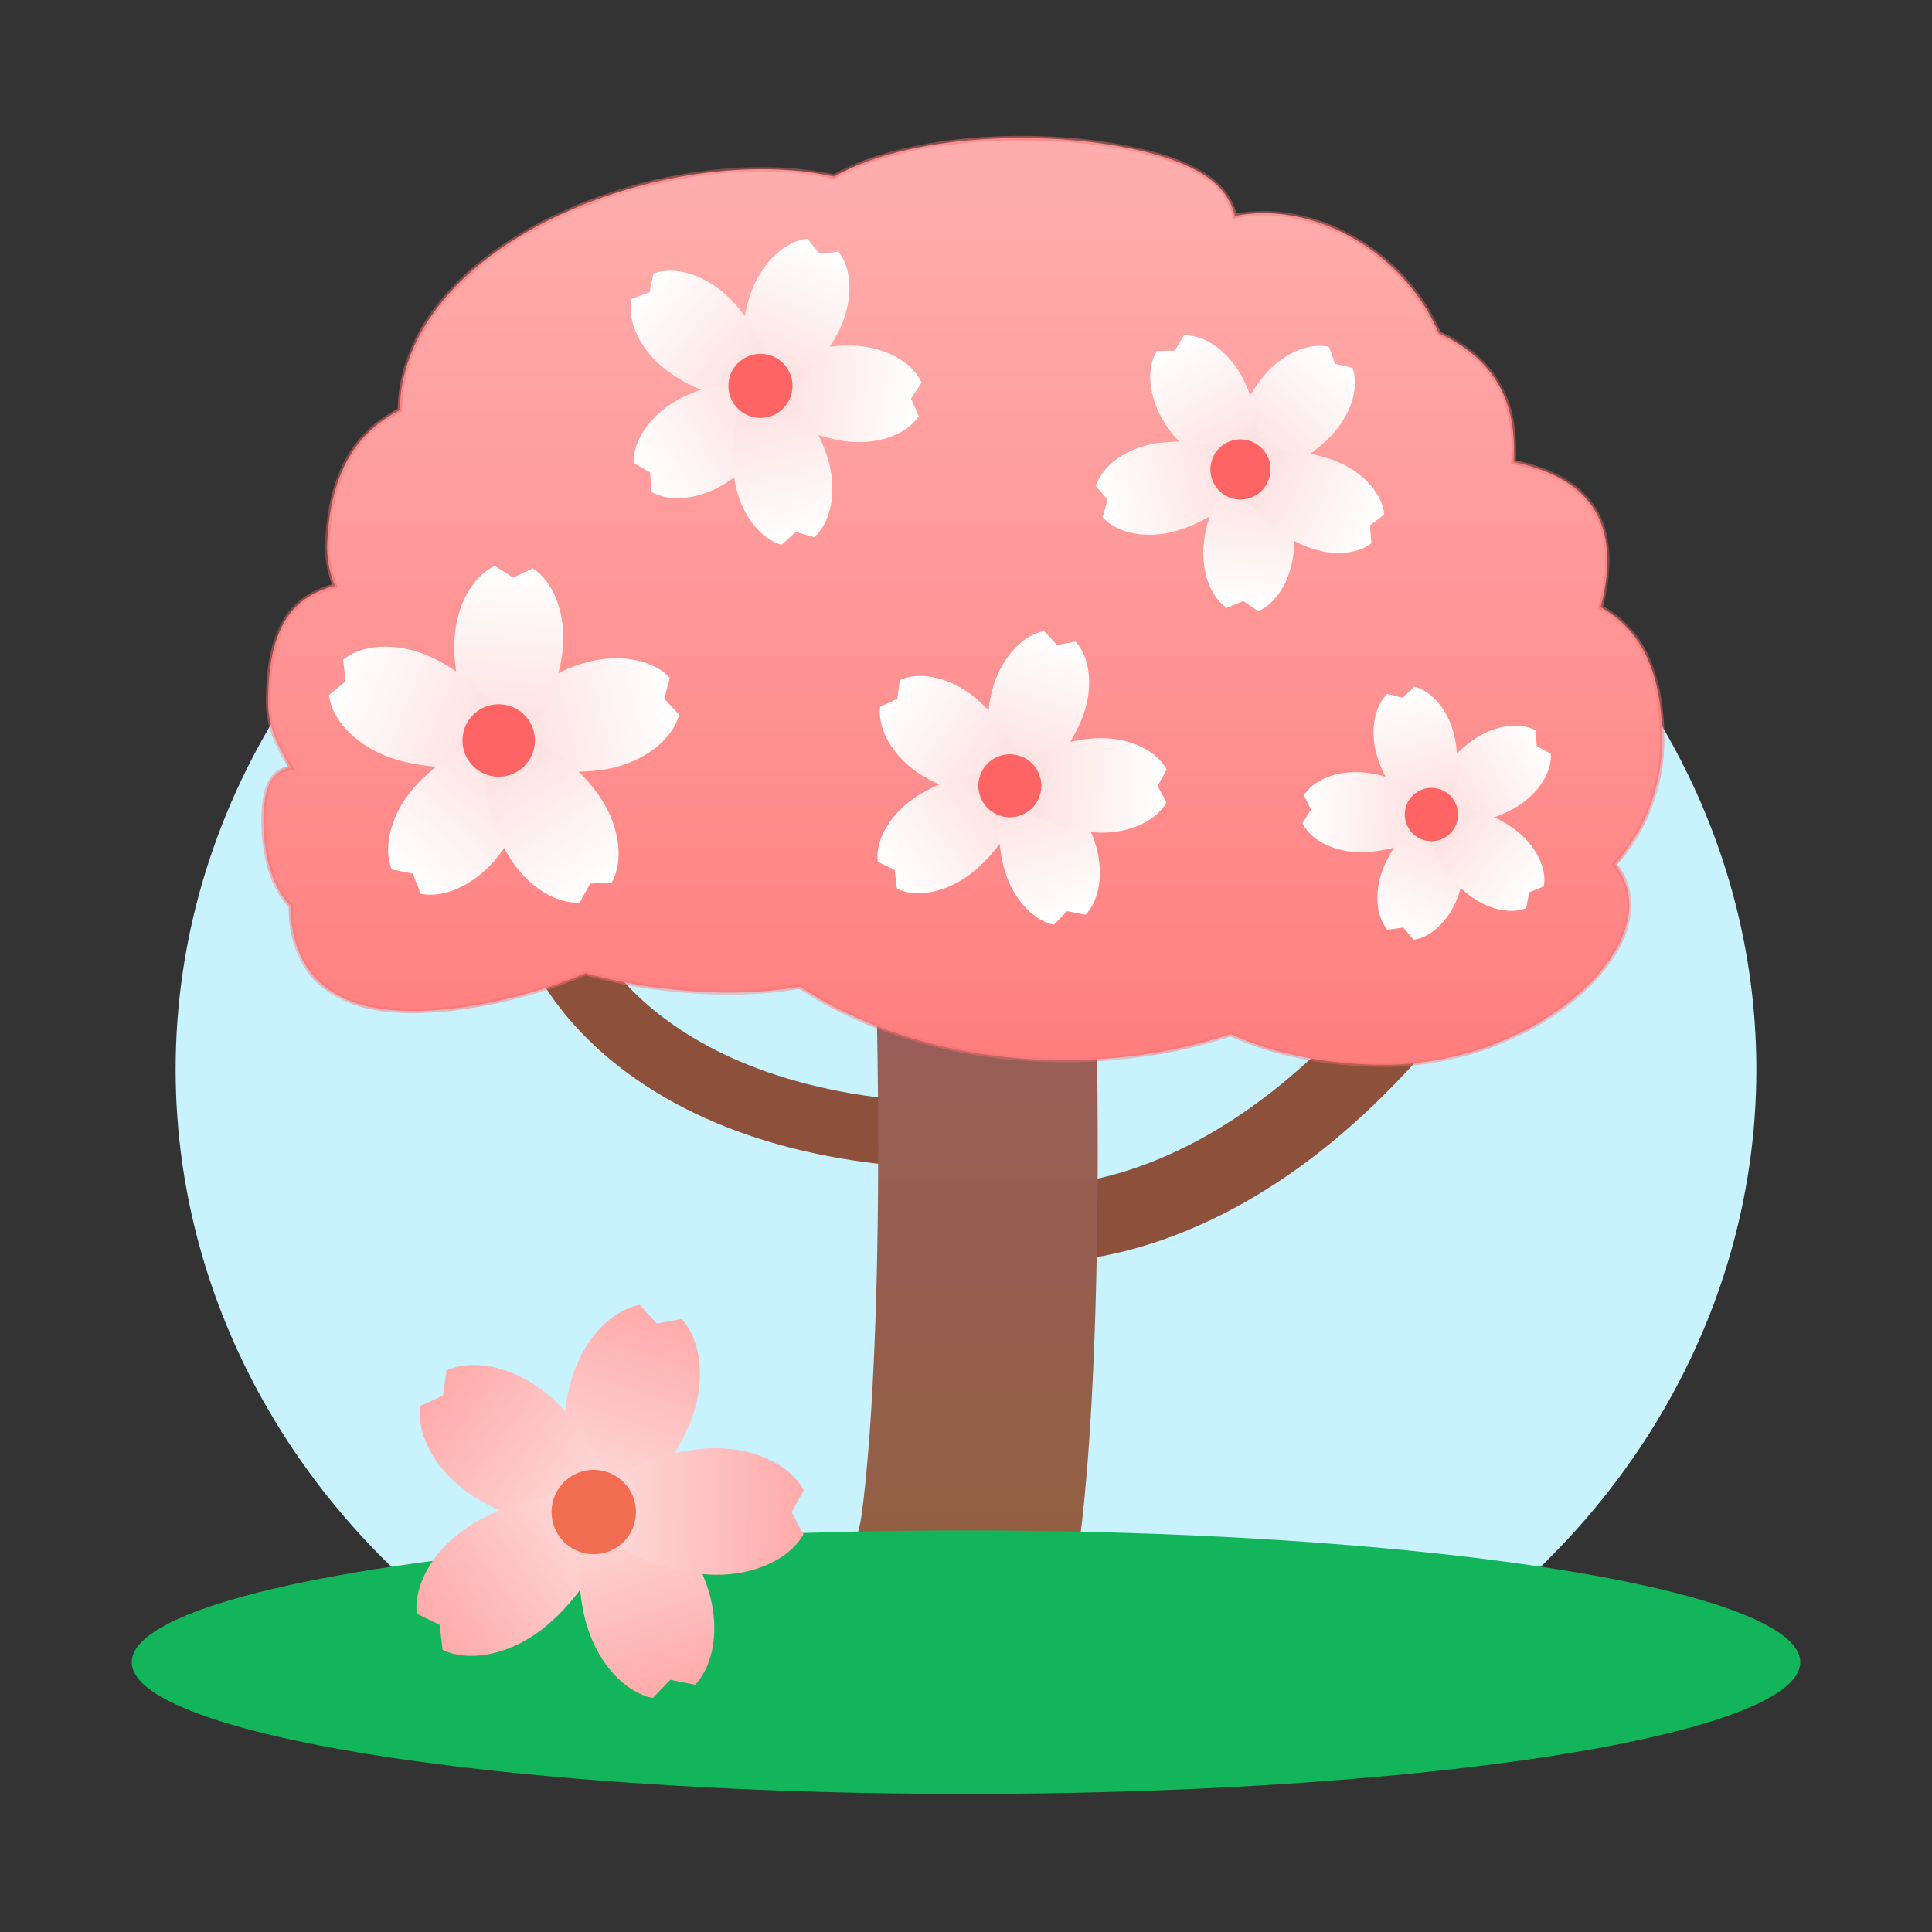 <svg width="70" height="70" viewBox="0 0 88 88" fill="none" xmlns="http://www.w3.org/2000/svg">
<rect x="0" y="0" width="88" height="88" fill="#333333" stroke="none"/>
<ellipse cx="44" cy="48.708" rx="36" ry="33" fill="#C9F2FF"/>
<path d="M65.712 44.097C55.353 57.973 44.989 55.987 44 55.201" stroke="#8C503B" stroke-width="3.5" stroke-linecap="round"/>
<path d="M43.591 51.745C28.757 51.451 25.098 43.025 25.169 41.915" stroke="#8C503B" stroke-width="3" stroke-linecap="round"/>
<path d="M44.796 40.71C45.492 61.774 44.198 70.361 44 70.71" stroke="url(#paint0_linear_580_2068)" stroke-width="10" stroke-linecap="round"/>
<mask id="path-5-inside-1_580_2068" fill="white">
<path fill-rule="evenodd" clip-rule="evenodd" d="M33.212 45.208C34.407 45.208 35.478 45.113 36.426 44.936C39.541 47.009 43.8 48.287 48.497 48.287C51.207 48.287 53.772 47.861 56.055 47.103C57.946 47.973 60.393 48.497 63.065 48.497C69.059 48.497 74.212 44.463 74.212 41.208C74.212 40.505 73.972 39.895 73.535 39.372C74.912 37.88 75.712 35.831 75.712 33.708C75.712 30.482 74.664 28.632 72.904 27.654C73.103 26.919 73.212 26.199 73.212 25.529C73.212 22.785 71.392 21.561 68.937 21.047C68.951 20.843 68.958 20.642 68.958 20.445C68.958 17.789 67.674 16.167 65.537 15.182C64.127 11.876 60.734 9.708 57.558 9.708C57.097 9.708 56.66 9.753 56.248 9.841C55.973 8.66 55.009 7.743 52.802 7.087C48.756 5.886 41.704 5.913 37.99 8.049C37.009 7.825 35.917 7.708 34.711 7.708C27.285 7.708 18.285 12.134 18.212 18.685C16.279 19.66 15.059 21.451 14.906 24.708C14.873 25.394 14.999 26.058 15.26 26.686C13.345 27.165 12.212 28.529 12.212 31.989C12.212 32.974 12.59 34 13.278 34.97C12.532 35.093 12.138 35.547 12.028 36.747C11.894 38.214 12.226 40.352 13.251 41.262C13.238 41.616 13.264 41.975 13.326 42.333C13.803 45.099 16.193 46.823 22.092 45.708C23.763 45.392 25.313 44.913 26.666 44.326C28.712 44.889 31.02 45.208 33.212 45.208Z"/>
</mask>
<path fill-rule="evenodd" clip-rule="evenodd" d="M33.212 45.208C34.407 45.208 35.478 45.113 36.426 44.936C39.541 47.009 43.8 48.287 48.497 48.287C51.207 48.287 53.772 47.861 56.055 47.103C57.946 47.973 60.393 48.497 63.065 48.497C69.059 48.497 74.212 44.463 74.212 41.208C74.212 40.505 73.972 39.895 73.535 39.372C74.912 37.88 75.712 35.831 75.712 33.708C75.712 30.482 74.664 28.632 72.904 27.654C73.103 26.919 73.212 26.199 73.212 25.529C73.212 22.785 71.392 21.561 68.937 21.047C68.951 20.843 68.958 20.642 68.958 20.445C68.958 17.789 67.674 16.167 65.537 15.182C64.127 11.876 60.734 9.708 57.558 9.708C57.097 9.708 56.66 9.753 56.248 9.841C55.973 8.66 55.009 7.743 52.802 7.087C48.756 5.886 41.704 5.913 37.99 8.049C37.009 7.825 35.917 7.708 34.711 7.708C27.285 7.708 18.285 12.134 18.212 18.685C16.279 19.66 15.059 21.451 14.906 24.708C14.873 25.394 14.999 26.058 15.26 26.686C13.345 27.165 12.212 28.529 12.212 31.989C12.212 32.974 12.59 34 13.278 34.97C12.532 35.093 12.138 35.547 12.028 36.747C11.894 38.214 12.226 40.352 13.251 41.262C13.238 41.616 13.264 41.975 13.326 42.333C13.803 45.099 16.193 46.823 22.092 45.708C23.763 45.392 25.313 44.913 26.666 44.326C28.712 44.889 31.02 45.208 33.212 45.208Z" fill="url(#paint1_linear_580_2068)"/>
<path d="M36.426 44.936L36.481 44.852L36.447 44.83L36.407 44.837L36.426 44.936ZM56.055 47.103L56.097 47.012L56.061 46.996L56.024 47.008L56.055 47.103ZM73.535 39.372L73.461 39.304L73.402 39.369L73.458 39.437L73.535 39.372ZM72.904 27.654L72.807 27.628L72.787 27.703L72.855 27.741L72.904 27.654ZM68.937 21.047L68.837 21.04L68.831 21.127L68.916 21.145L68.937 21.047ZM65.537 15.182L65.445 15.222L65.46 15.257L65.495 15.273L65.537 15.182ZM56.248 9.841L56.151 9.864L56.173 9.96L56.269 9.939L56.248 9.841ZM52.802 7.087L52.83 6.992L52.802 7.087ZM37.99 8.049L37.968 8.146L38.006 8.155L38.04 8.135L37.99 8.049ZM18.212 18.685L18.257 18.774L18.312 18.747L18.312 18.686L18.212 18.685ZM14.906 24.708L14.806 24.703L14.906 24.708ZM15.26 26.686L15.284 26.783L15.397 26.755L15.352 26.648L15.26 26.686ZM13.278 34.97L13.295 35.069L13.453 35.043L13.36 34.912L13.278 34.97ZM12.028 36.747L11.928 36.738L12.028 36.747ZM13.251 41.262L13.351 41.265L13.353 41.218L13.317 41.187L13.251 41.262ZM13.326 42.333L13.425 42.316L13.326 42.333ZM22.092 45.708L22.073 45.609L22.092 45.708ZM26.666 44.326L26.693 44.229L26.659 44.22L26.627 44.234L26.666 44.326ZM36.407 44.837C35.466 45.014 34.402 45.108 33.212 45.108V45.308C34.412 45.308 35.489 45.213 36.444 45.034L36.407 44.837ZM48.497 48.187C43.817 48.187 39.578 46.914 36.481 44.852L36.37 45.019C39.504 47.105 43.783 48.387 48.497 48.387V48.187ZM56.024 47.008C53.751 47.763 51.197 48.187 48.497 48.187V48.387C51.218 48.387 53.793 47.96 56.087 47.198L56.024 47.008ZM63.065 48.397C60.405 48.397 57.973 47.875 56.097 47.012L56.014 47.194C57.919 48.071 60.381 48.597 63.065 48.597V48.397ZM74.112 41.208C74.112 42.787 72.857 44.583 70.829 45.991C68.808 47.396 66.041 48.397 63.065 48.397V48.597C66.084 48.597 68.89 47.582 70.943 46.156C72.991 44.733 74.312 42.885 74.312 41.208H74.112ZM73.458 39.437C73.881 39.943 74.112 40.53 74.112 41.208H74.312C74.312 40.48 74.062 39.848 73.611 39.308L73.458 39.437ZM75.612 33.708C75.612 35.807 74.821 37.831 73.461 39.304L73.608 39.44C75.003 37.929 75.812 35.856 75.812 33.708H75.612ZM72.855 27.741C74.574 28.697 75.612 30.506 75.612 33.708H75.812C75.812 30.459 74.754 28.568 72.953 27.567L72.855 27.741ZM73.112 25.529C73.112 26.189 73.005 26.899 72.807 27.628L73 27.68C73.202 26.938 73.312 26.21 73.312 25.529H73.112ZM68.916 21.145C70.135 21.4 71.183 21.829 71.927 22.524C72.666 23.217 73.112 24.182 73.112 25.529H73.312C73.312 24.132 72.847 23.113 72.063 22.378C71.283 21.648 70.194 21.208 68.957 20.949L68.916 21.145ZM68.858 20.445C68.858 20.64 68.851 20.838 68.837 21.04L69.037 21.054C69.051 20.848 69.058 20.645 69.058 20.445H68.858ZM65.495 15.273C66.552 15.76 67.391 16.401 67.966 17.243C68.541 18.085 68.858 19.134 68.858 20.445H69.058C69.058 19.1 68.732 18.01 68.131 17.131C67.53 16.252 66.659 15.589 65.579 15.092L65.495 15.273ZM57.558 9.808C60.693 9.808 64.05 11.951 65.445 15.222L65.629 15.143C64.204 11.801 60.775 9.608 57.558 9.608V9.808ZM56.269 9.939C56.674 9.853 57.104 9.808 57.558 9.808V9.608C57.091 9.608 56.647 9.654 56.227 9.744L56.269 9.939ZM52.773 7.183C54.966 7.834 55.888 8.734 56.151 9.864L56.345 9.819C56.059 8.586 55.052 7.651 52.83 6.992L52.773 7.183ZM38.04 8.135C39.877 7.079 42.55 6.54 45.276 6.417C48.001 6.294 50.763 6.587 52.773 7.183L52.83 6.992C50.794 6.387 48.008 6.093 45.267 6.217C42.527 6.341 39.817 6.883 37.94 7.962L38.04 8.135ZM34.711 7.808C35.911 7.808 36.995 7.924 37.968 8.146L38.012 7.951C37.023 7.725 35.924 7.608 34.711 7.608V7.808ZM18.312 18.686C18.348 15.46 20.583 12.742 23.756 10.825C26.927 8.91 31.016 7.808 34.711 7.808V7.608C30.98 7.608 26.856 8.719 23.653 10.654C20.451 12.588 18.149 15.358 18.112 18.684L18.312 18.686ZM15.005 24.713C15.082 23.095 15.422 21.85 15.978 20.891C16.533 19.933 17.306 19.254 18.257 18.774L18.167 18.596C17.185 19.091 16.382 19.795 15.805 20.791C15.229 21.785 14.883 23.063 14.806 24.703L15.005 24.713ZM15.352 26.648C15.097 26.032 14.974 25.383 15.005 24.713L14.806 24.703C14.773 25.405 14.901 26.083 15.168 26.724L15.352 26.648ZM12.312 31.989C12.312 30.268 12.594 29.084 13.103 28.273C13.609 27.466 14.346 27.018 15.284 26.783L15.236 26.589C14.259 26.833 13.473 27.307 12.933 28.167C12.396 29.023 12.112 30.25 12.112 31.989H12.312ZM13.36 34.912C12.68 33.955 12.312 32.949 12.312 31.989H12.112C12.112 33 12.5 34.045 13.197 35.028L13.36 34.912ZM12.128 36.756C12.182 36.163 12.305 35.771 12.495 35.514C12.681 35.261 12.94 35.127 13.295 35.069L13.262 34.871C12.87 34.936 12.559 35.09 12.334 35.395C12.112 35.696 11.984 36.131 11.928 36.738L12.128 36.756ZM13.317 41.187C12.828 40.752 12.495 40.014 12.302 39.191C12.111 38.37 12.062 37.479 12.128 36.756L11.928 36.738C11.861 37.482 11.911 38.394 12.108 39.236C12.304 40.076 12.649 40.862 13.185 41.336L13.317 41.187ZM13.425 42.316C13.364 41.964 13.338 41.613 13.351 41.265L13.151 41.258C13.137 41.62 13.165 41.985 13.228 42.35L13.425 42.316ZM22.073 45.609C19.132 46.165 17.084 46.01 15.717 45.385C14.357 44.764 13.658 43.672 13.425 42.316L13.228 42.35C13.471 43.761 14.205 44.914 15.634 45.567C17.056 46.217 19.152 46.365 22.11 45.806L22.073 45.609ZM26.627 44.234C25.281 44.818 23.737 45.295 22.073 45.609L22.11 45.806C23.788 45.489 25.346 45.008 26.706 44.417L26.627 44.234ZM33.212 45.108C31.029 45.108 28.73 44.79 26.693 44.229L26.64 44.422C28.694 44.988 31.011 45.308 33.212 45.308V45.108Z" fill="#FA7373" mask="url(#path-5-inside-1_580_2068)"/>
<path d="M30.507 30.872L30.259 31.828L30.931 32.553C30.66 33.59 29.534 34.564 28.021 34.946C26.074 35.436 23.049 35.055 22.715 33.729C22.381 32.403 24.864 30.634 26.811 30.143C28.324 29.762 29.777 30.086 30.507 30.872Z" fill="url(#paint2_linear_580_2068)"/>
<path fill-rule="evenodd" clip-rule="evenodd" d="M22.537 25.775L23.37 26.307L24.268 25.89C25.171 26.468 25.75 27.841 25.645 29.398C25.509 31.401 24.212 34.16 22.848 34.068C21.483 33.975 20.568 31.068 20.704 29.065C20.808 27.509 21.565 26.227 22.537 25.775Z" fill="url(#paint3_linear_580_2068)"/>
<path fill-rule="evenodd" clip-rule="evenodd" d="M14.981 31.659L15.746 31.03L15.628 30.047C16.457 29.367 17.94 29.242 19.387 29.823C21.251 30.57 23.473 32.656 22.964 33.926C22.455 35.195 19.407 35.166 17.543 34.419C16.096 33.838 15.111 32.723 14.981 31.659Z" fill="url(#paint4_linear_580_2068)"/>
<path fill-rule="evenodd" clip-rule="evenodd" d="M19.165 40.713L18.804 39.793L17.837 39.603C17.445 38.604 17.784 37.154 18.784 35.956C20.071 34.415 22.742 32.946 23.792 33.822C24.841 34.699 23.873 37.589 22.586 39.13C21.585 40.328 20.218 40.921 19.165 40.713Z" fill="url(#paint5_linear_580_2068)"/>
<path fill-rule="evenodd" clip-rule="evenodd" d="M27.87 40.188L26.884 40.247L26.402 41.11C25.332 41.173 24.057 40.403 23.227 39.081C22.159 37.381 21.587 34.387 22.745 33.66C23.903 32.932 26.352 34.747 27.421 36.447C28.251 37.768 28.392 39.251 27.87 40.188Z" fill="url(#paint6_linear_580_2068)"/>
<circle cx="22.715" cy="33.728" r="1.651" transform="rotate(75.859 22.715 33.728)" fill="#FF6464"/>
<path d="M60.536 15.799L60.809 16.573L61.608 16.759C61.904 17.599 61.581 18.792 60.717 19.757C59.605 20.999 57.346 22.141 56.501 21.384C55.655 20.626 56.542 18.256 57.654 17.015C58.518 16.05 59.669 15.597 60.536 15.799Z" fill="url(#paint7_linear_580_2068)"/>
<path fill-rule="evenodd" clip-rule="evenodd" d="M52.685 15.992L53.506 15.971L53.93 15.269C54.82 15.247 55.855 15.923 56.506 17.043C57.343 18.484 57.731 20.985 56.75 21.555C55.768 22.125 53.788 20.55 52.951 19.108C52.3 17.988 52.226 16.754 52.685 15.992Z" fill="url(#paint8_linear_580_2068)"/>
<path fill-rule="evenodd" clip-rule="evenodd" d="M50.219 23.551L50.453 22.764L49.916 22.143C50.17 21.29 51.133 20.515 52.399 20.242C54.028 19.891 56.526 20.294 56.766 21.404C57.005 22.514 54.894 23.91 53.264 24.261C51.999 24.534 50.803 24.223 50.219 23.551Z" fill="url(#paint9_linear_580_2068)"/>
<path fill-rule="evenodd" clip-rule="evenodd" d="M57.303 27.838L56.627 27.373L55.872 27.691C55.139 27.186 54.699 26.03 54.831 24.742C55.001 23.084 56.156 20.833 57.286 20.948C58.415 21.064 59.091 23.503 58.921 25.161C58.789 26.45 58.123 27.492 57.303 27.838Z" fill="url(#paint10_linear_580_2068)"/>
<path fill-rule="evenodd" clip-rule="evenodd" d="M63.048 23.433L62.395 23.932L62.465 24.75C61.758 25.29 60.523 25.352 59.339 24.828C57.815 24.154 56.031 22.36 56.49 21.321C56.949 20.283 59.477 20.394 61.001 21.068C62.186 21.591 62.971 22.546 63.048 23.433Z" fill="url(#paint11_linear_580_2068)"/>
<circle cx="56.501" cy="21.383" r="1.37" transform="rotate(41.843 56.501 21.383)" fill="#FF6464"/>
<path d="M69.942 33.264L69.996 33.988L70.636 34.333C70.694 35.119 70.141 36.064 69.179 36.689C67.941 37.492 65.746 37.945 65.198 37.101C64.651 36.258 65.959 34.438 67.197 33.634C68.159 33.01 69.248 32.89 69.942 33.264Z" fill="url(#paint12_linear_580_2068)"/>
<path fill-rule="evenodd" clip-rule="evenodd" d="M63.189 31.608L63.893 31.781L64.419 31.278C65.186 31.465 65.915 32.283 66.211 33.392C66.593 34.818 66.345 37.046 65.374 37.306C64.402 37.566 63.075 35.76 62.694 34.333C62.398 33.226 62.62 32.154 63.189 31.608Z" fill="url(#paint13_linear_580_2068)"/>
<path fill-rule="evenodd" clip-rule="evenodd" d="M59.326 37.496L59.709 36.877L59.394 36.222C59.809 35.552 60.812 35.112 61.957 35.173C63.431 35.251 65.473 36.175 65.42 37.179C65.367 38.183 63.239 38.887 61.765 38.809C60.62 38.748 59.669 38.206 59.326 37.496Z" fill="url(#paint14_linear_580_2068)"/>
<path fill-rule="evenodd" clip-rule="evenodd" d="M64.387 42.804L63.917 42.249L63.196 42.347C62.687 41.745 62.579 40.655 62.99 39.584C63.52 38.206 65.029 36.55 65.968 36.911C66.906 37.272 66.918 39.513 66.389 40.891C65.978 41.961 65.168 42.697 64.387 42.804Z" fill="url(#paint15_linear_580_2068)"/>
<path fill-rule="evenodd" clip-rule="evenodd" d="M70.32 40.372L69.648 40.648L69.518 41.362C68.788 41.66 67.718 41.426 66.827 40.704C65.68 39.775 64.572 37.827 65.205 37.046C65.838 36.265 67.973 36.946 69.12 37.876C70.011 38.598 70.461 39.596 70.32 40.372Z" fill="url(#paint16_linear_580_2068)"/>
<circle cx="65.199" cy="37.101" r="1.214" transform="rotate(57.022 65.199 37.101)" fill="#FF6464"/>
<path d="M47.559 28.746L48.143 29.377L48.989 29.225C49.621 29.91 49.806 31.192 49.375 32.478C48.821 34.134 47.123 36.169 45.996 35.791C44.868 35.414 44.738 32.767 45.292 31.111C45.722 29.825 46.642 28.912 47.559 28.746Z" fill="url(#paint17_linear_580_2068)"/>
<path fill-rule="evenodd" clip-rule="evenodd" d="M40.092 32.188L40.87 31.829L40.986 30.979C41.833 30.587 43.11 30.807 44.202 31.615C45.605 32.654 47.016 34.897 46.309 35.853C45.601 36.809 43.043 36.115 41.64 35.076C40.549 34.269 39.965 33.112 40.092 32.188Z" fill="url(#paint18_linear_580_2068)"/>
<path fill-rule="evenodd" clip-rule="evenodd" d="M40.854 40.483L40.752 39.629L39.977 39.254C39.868 38.329 40.472 37.183 41.577 36.396C42.998 35.382 45.568 34.733 46.258 35.702C46.949 36.67 45.498 38.888 44.077 39.902C42.973 40.689 41.694 40.887 40.854 40.483Z" fill="url(#paint19_linear_580_2068)"/>
<path fill-rule="evenodd" clip-rule="evenodd" d="M49.444 41.668L48.601 41.501L48.006 42.121C47.092 41.939 46.189 41.011 45.781 39.717C45.257 38.052 45.434 35.407 46.568 35.05C47.702 34.692 49.364 36.757 49.888 38.422C50.296 39.716 50.089 40.995 49.444 41.668Z" fill="url(#paint20_linear_580_2068)"/>
<path fill-rule="evenodd" clip-rule="evenodd" d="M53.143 35.048L52.724 35.797L53.13 36.553C52.675 37.367 51.512 37.939 50.155 37.927C48.409 37.912 45.948 36.926 45.959 35.737C45.969 34.548 48.447 33.606 50.193 33.621C51.55 33.633 52.702 34.226 53.143 35.048Z" fill="url(#paint21_linear_580_2068)"/>
<circle cx="45.996" cy="35.792" r="1.435" transform="rotate(18.505 45.996 35.792)" fill="#FF6464"/>
<path d="M41.978 17.43L41.495 18.159L41.849 18.958C41.324 19.748 40.101 20.239 38.726 20.122C36.956 19.973 34.535 18.783 34.638 17.578C34.74 16.372 37.326 15.607 39.096 15.757C40.471 15.873 41.594 16.563 41.978 17.43Z" fill="url(#paint22_linear_580_2068)"/>
<path fill-rule="evenodd" clip-rule="evenodd" d="M36.779 10.872L37.322 11.556L38.193 11.467C38.782 12.21 38.871 13.525 38.335 14.797C37.646 16.434 35.767 18.369 34.651 17.899C33.536 17.429 33.608 14.733 34.297 13.096C34.833 11.825 35.836 10.97 36.779 10.872Z" fill="url(#paint23_linear_580_2068)"/>
<path fill-rule="evenodd" clip-rule="evenodd" d="M28.764 13.619L29.583 13.314L29.767 12.458C30.656 12.128 31.934 12.45 32.978 13.352C34.322 14.514 35.581 16.899 34.79 17.814C33.998 18.73 31.457 17.828 30.113 16.667C29.069 15.764 28.565 14.547 28.764 13.619Z" fill="url(#paint24_linear_580_2068)"/>
<path fill-rule="evenodd" clip-rule="evenodd" d="M29.657 22.399L29.62 21.525L28.864 21.087C28.825 20.139 29.526 19.023 30.707 18.309C32.227 17.39 34.884 16.93 35.51 17.965C36.136 19 34.494 21.14 32.974 22.059C31.792 22.773 30.478 22.875 29.657 22.399Z" fill="url(#paint25_linear_580_2068)"/>
<path fill-rule="evenodd" clip-rule="evenodd" d="M37.09 24.465L36.246 24.23L35.596 24.813C34.683 24.557 33.839 23.546 33.525 22.203C33.121 20.473 33.504 17.803 34.682 17.528C35.86 17.253 37.387 19.476 37.791 21.205C38.106 22.55 37.797 23.831 37.09 24.465Z" fill="url(#paint26_linear_580_2068)"/>
<circle cx="34.637" cy="17.577" r="1.46" transform="rotate(94.843 34.637 17.577)" fill="#FF6464"/>
<ellipse cx="44" cy="75.71" rx="38" ry="6" fill="#13B55A"/>
<path d="M29.137 59.437L29.918 60.282L31.051 60.078C31.898 60.995 32.145 62.711 31.569 64.433C30.827 66.65 28.554 69.374 27.044 68.869C25.535 68.364 25.36 64.82 26.102 62.603C26.678 60.881 27.909 59.66 29.137 59.437Z" fill="url(#paint27_linear_580_2068)"/>
<path fill-rule="evenodd" clip-rule="evenodd" d="M19.139 64.044L20.181 63.564L20.336 62.426C21.47 61.901 23.18 62.196 24.641 63.277C26.52 64.668 28.409 67.672 27.462 68.951C26.515 70.231 23.09 69.302 21.212 67.911C19.751 66.83 18.97 65.282 19.139 64.044Z" fill="url(#paint28_linear_580_2068)"/>
<path fill-rule="evenodd" clip-rule="evenodd" d="M20.16 75.15L20.024 74.006L18.985 73.504C18.84 72.265 19.648 70.732 21.126 69.678C23.029 68.321 26.47 67.453 27.394 68.749C28.318 70.045 26.377 73.015 24.474 74.372C22.996 75.425 21.284 75.691 20.16 75.15Z" fill="url(#paint29_linear_580_2068)"/>
<path fill-rule="evenodd" clip-rule="evenodd" d="M31.66 76.736L30.532 76.512L29.736 77.342C28.512 77.099 27.303 75.855 26.757 74.123C26.054 71.894 26.291 68.353 27.81 67.875C29.328 67.396 31.553 70.161 32.255 72.39C32.801 74.122 32.524 75.834 31.66 76.736Z" fill="url(#paint30_linear_580_2068)"/>
<path fill-rule="evenodd" clip-rule="evenodd" d="M36.614 67.876L36.054 68.876L36.596 69.886C35.987 70.977 34.43 71.744 32.612 71.728C30.274 71.708 26.98 70.388 26.995 68.796C27.009 67.204 30.325 65.943 32.663 65.963C34.481 65.98 36.025 66.775 36.614 67.876Z" fill="url(#paint31_linear_580_2068)"/>
<circle cx="27.044" cy="68.87" r="1.922" transform="rotate(18.505 27.044 68.87)" fill="#F26C51"/>
<defs>
<linearGradient id="paint0_linear_580_2068" x1="44.5" y1="40.71" x2="44.5" y2="70.71" gradientUnits="userSpaceOnUse">
<stop stop-color="#9A5D5D"/>
<stop offset="1" stop-color="#925F43"/>
</linearGradient>
<linearGradient id="paint1_linear_580_2068" x1="45.28" y1="8.708" x2="45.28" y2="51.981" gradientUnits="userSpaceOnUse">
<stop stop-color="#FFACAC"/>
<stop offset="1" stop-color="#FF7A7A"/>
</linearGradient>
<linearGradient id="paint2_linear_580_2068" x1="30.719" y1="31.712" x2="22.715" y2="33.729" gradientUnits="userSpaceOnUse">
<stop stop-color="white"/>
<stop offset="1" stop-color="#FDDDDD"/>
</linearGradient>
<linearGradient id="paint3_linear_580_2068" x1="23.403" y1="25.832" x2="22.848" y2="34.068" gradientUnits="userSpaceOnUse">
<stop stop-color="white"/>
<stop offset="1" stop-color="#FDDDDD"/>
</linearGradient>
<linearGradient id="paint4_linear_580_2068" x1="15.304" y1="30.853" x2="22.964" y2="33.926" gradientUnits="userSpaceOnUse">
<stop stop-color="white"/>
<stop offset="1" stop-color="#FDDDDD"/>
</linearGradient>
<linearGradient id="paint5_linear_580_2068" x1="18.501" y1="40.159" x2="23.792" y2="33.822" gradientUnits="userSpaceOnUse">
<stop stop-color="white"/>
<stop offset="1" stop-color="#FDDDDD"/>
</linearGradient>
<linearGradient id="paint6_linear_580_2068" x1="27.136" y1="40.649" x2="22.745" y2="33.66" gradientUnits="userSpaceOnUse">
<stop stop-color="white"/>
<stop offset="1" stop-color="#FDDDDD"/>
</linearGradient>
<linearGradient id="paint7_linear_580_2068" x1="61.072" y1="16.279" x2="56.501" y2="21.384" gradientUnits="userSpaceOnUse">
<stop stop-color="white"/>
<stop offset="1" stop-color="#FDDDDD"/>
</linearGradient>
<linearGradient id="paint8_linear_580_2068" x1="53.308" y1="15.63" x2="56.75" y2="21.555" gradientUnits="userSpaceOnUse">
<stop stop-color="white"/>
<stop offset="1" stop-color="#FDDDDD"/>
</linearGradient>
<linearGradient id="paint9_linear_580_2068" x1="50.067" y1="22.847" x2="56.766" y2="21.404" gradientUnits="userSpaceOnUse">
<stop stop-color="white"/>
<stop offset="1" stop-color="#FDDDDD"/>
</linearGradient>
<linearGradient id="paint10_linear_580_2068" x1="56.588" y1="27.765" x2="57.286" y2="20.948" gradientUnits="userSpaceOnUse">
<stop stop-color="white"/>
<stop offset="1" stop-color="#FDDDDD"/>
</linearGradient>
<linearGradient id="paint11_linear_580_2068" x1="62.757" y1="24.091" x2="56.49" y2="21.321" gradientUnits="userSpaceOnUse">
<stop stop-color="white"/>
<stop offset="1" stop-color="#FDDDDD"/>
</linearGradient>
<linearGradient id="paint12_linear_580_2068" x1="70.289" y1="33.798" x2="65.198" y2="37.101" gradientUnits="userSpaceOnUse">
<stop stop-color="white"/>
<stop offset="1" stop-color="#FDDDDD"/>
</linearGradient>
<linearGradient id="paint13_linear_580_2068" x1="63.805" y1="31.443" x2="65.374" y2="37.306" gradientUnits="userSpaceOnUse">
<stop stop-color="white"/>
<stop offset="1" stop-color="#FDDDDD"/>
</linearGradient>
<linearGradient id="paint14_linear_580_2068" x1="59.36" y1="36.859" x2="65.42" y2="37.179" gradientUnits="userSpaceOnUse">
<stop stop-color="white"/>
<stop offset="1" stop-color="#FDDDDD"/>
</linearGradient>
<linearGradient id="paint15_linear_580_2068" x1="63.791" y1="42.575" x2="65.968" y2="36.911" gradientUnits="userSpaceOnUse">
<stop stop-color="white"/>
<stop offset="1" stop-color="#FDDDDD"/>
</linearGradient>
<linearGradient id="paint16_linear_580_2068" x1="69.919" y1="40.867" x2="65.205" y2="37.046" gradientUnits="userSpaceOnUse">
<stop stop-color="white"/>
<stop offset="1" stop-color="#FDDDDD"/>
</linearGradient>
<linearGradient id="paint17_linear_580_2068" x1="48.274" y1="28.986" x2="45.996" y2="35.791" gradientUnits="userSpaceOnUse">
<stop stop-color="white"/>
<stop offset="1" stop-color="#FDDDDD"/>
</linearGradient>
<linearGradient id="paint18_linear_580_2068" x1="40.539" y1="31.583" x2="46.309" y2="35.853" gradientUnits="userSpaceOnUse">
<stop stop-color="white"/>
<stop offset="1" stop-color="#FDDDDD"/>
</linearGradient>
<linearGradient id="paint19_linear_580_2068" x1="40.415" y1="39.869" x2="46.258" y2="35.702" gradientUnits="userSpaceOnUse">
<stop stop-color="white"/>
<stop offset="1" stop-color="#FDDDDD"/>
</linearGradient>
<linearGradient id="paint20_linear_580_2068" x1="48.725" y1="41.895" x2="46.568" y2="35.05" gradientUnits="userSpaceOnUse">
<stop stop-color="white"/>
<stop offset="1" stop-color="#FDDDDD"/>
</linearGradient>
<linearGradient id="paint21_linear_580_2068" x1="53.136" y1="35.8" x2="45.959" y2="35.737" gradientUnits="userSpaceOnUse">
<stop stop-color="white"/>
<stop offset="1" stop-color="#FDDDDD"/>
</linearGradient>
<linearGradient id="paint22_linear_580_2068" x1="41.914" y1="18.194" x2="34.638" y2="17.578" gradientUnits="userSpaceOnUse">
<stop stop-color="white"/>
<stop offset="1" stop-color="#FDDDDD"/>
</linearGradient>
<linearGradient id="paint23_linear_580_2068" x1="37.486" y1="11.169" x2="34.651" y2="17.899" gradientUnits="userSpaceOnUse">
<stop stop-color="white"/>
<stop offset="1" stop-color="#FDDDDD"/>
</linearGradient>
<linearGradient id="paint24_linear_580_2068" x1="29.265" y1="13.039" x2="34.79" y2="17.814" gradientUnits="userSpaceOnUse">
<stop stop-color="white"/>
<stop offset="1" stop-color="#FDDDDD"/>
</linearGradient>
<linearGradient id="paint25_linear_580_2068" x1="29.261" y1="21.744" x2="35.51" y2="17.965" gradientUnits="userSpaceOnUse">
<stop stop-color="white"/>
<stop offset="1" stop-color="#FDDDDD"/>
</linearGradient>
<linearGradient id="paint26_linear_580_2068" x1="36.344" y1="24.639" x2="34.682" y2="17.528" gradientUnits="userSpaceOnUse">
<stop stop-color="white"/>
<stop offset="1" stop-color="#FDDDDD"/>
</linearGradient>
<linearGradient id="paint27_linear_580_2068" x1="30.094" y1="59.758" x2="27.044" y2="68.869" gradientUnits="userSpaceOnUse">
<stop stop-color="#FFAAAA"/>
<stop offset="1" stop-color="#FDDDDD"/>
</linearGradient>
<linearGradient id="paint28_linear_580_2068" x1="19.738" y1="63.234" x2="27.462" y2="68.951" gradientUnits="userSpaceOnUse">
<stop stop-color="#FFAAAA"/>
<stop offset="1" stop-color="#FDDDDD"/>
</linearGradient>
<linearGradient id="paint29_linear_580_2068" x1="19.572" y1="74.327" x2="27.394" y2="68.749" gradientUnits="userSpaceOnUse">
<stop stop-color="#FFAAAA"/>
<stop offset="1" stop-color="#FDDDDD"/>
</linearGradient>
<linearGradient id="paint30_linear_580_2068" x1="30.698" y1="77.039" x2="27.81" y2="67.875" gradientUnits="userSpaceOnUse">
<stop stop-color="#FFAAAA"/>
<stop offset="1" stop-color="#FDDDDD"/>
</linearGradient>
<linearGradient id="paint31_linear_580_2068" x1="36.605" y1="68.881" x2="26.995" y2="68.796" gradientUnits="userSpaceOnUse">
<stop stop-color="#FFAAAA"/>
<stop offset="1" stop-color="#FDDDDD"/>
</linearGradient>
</defs>
</svg>
